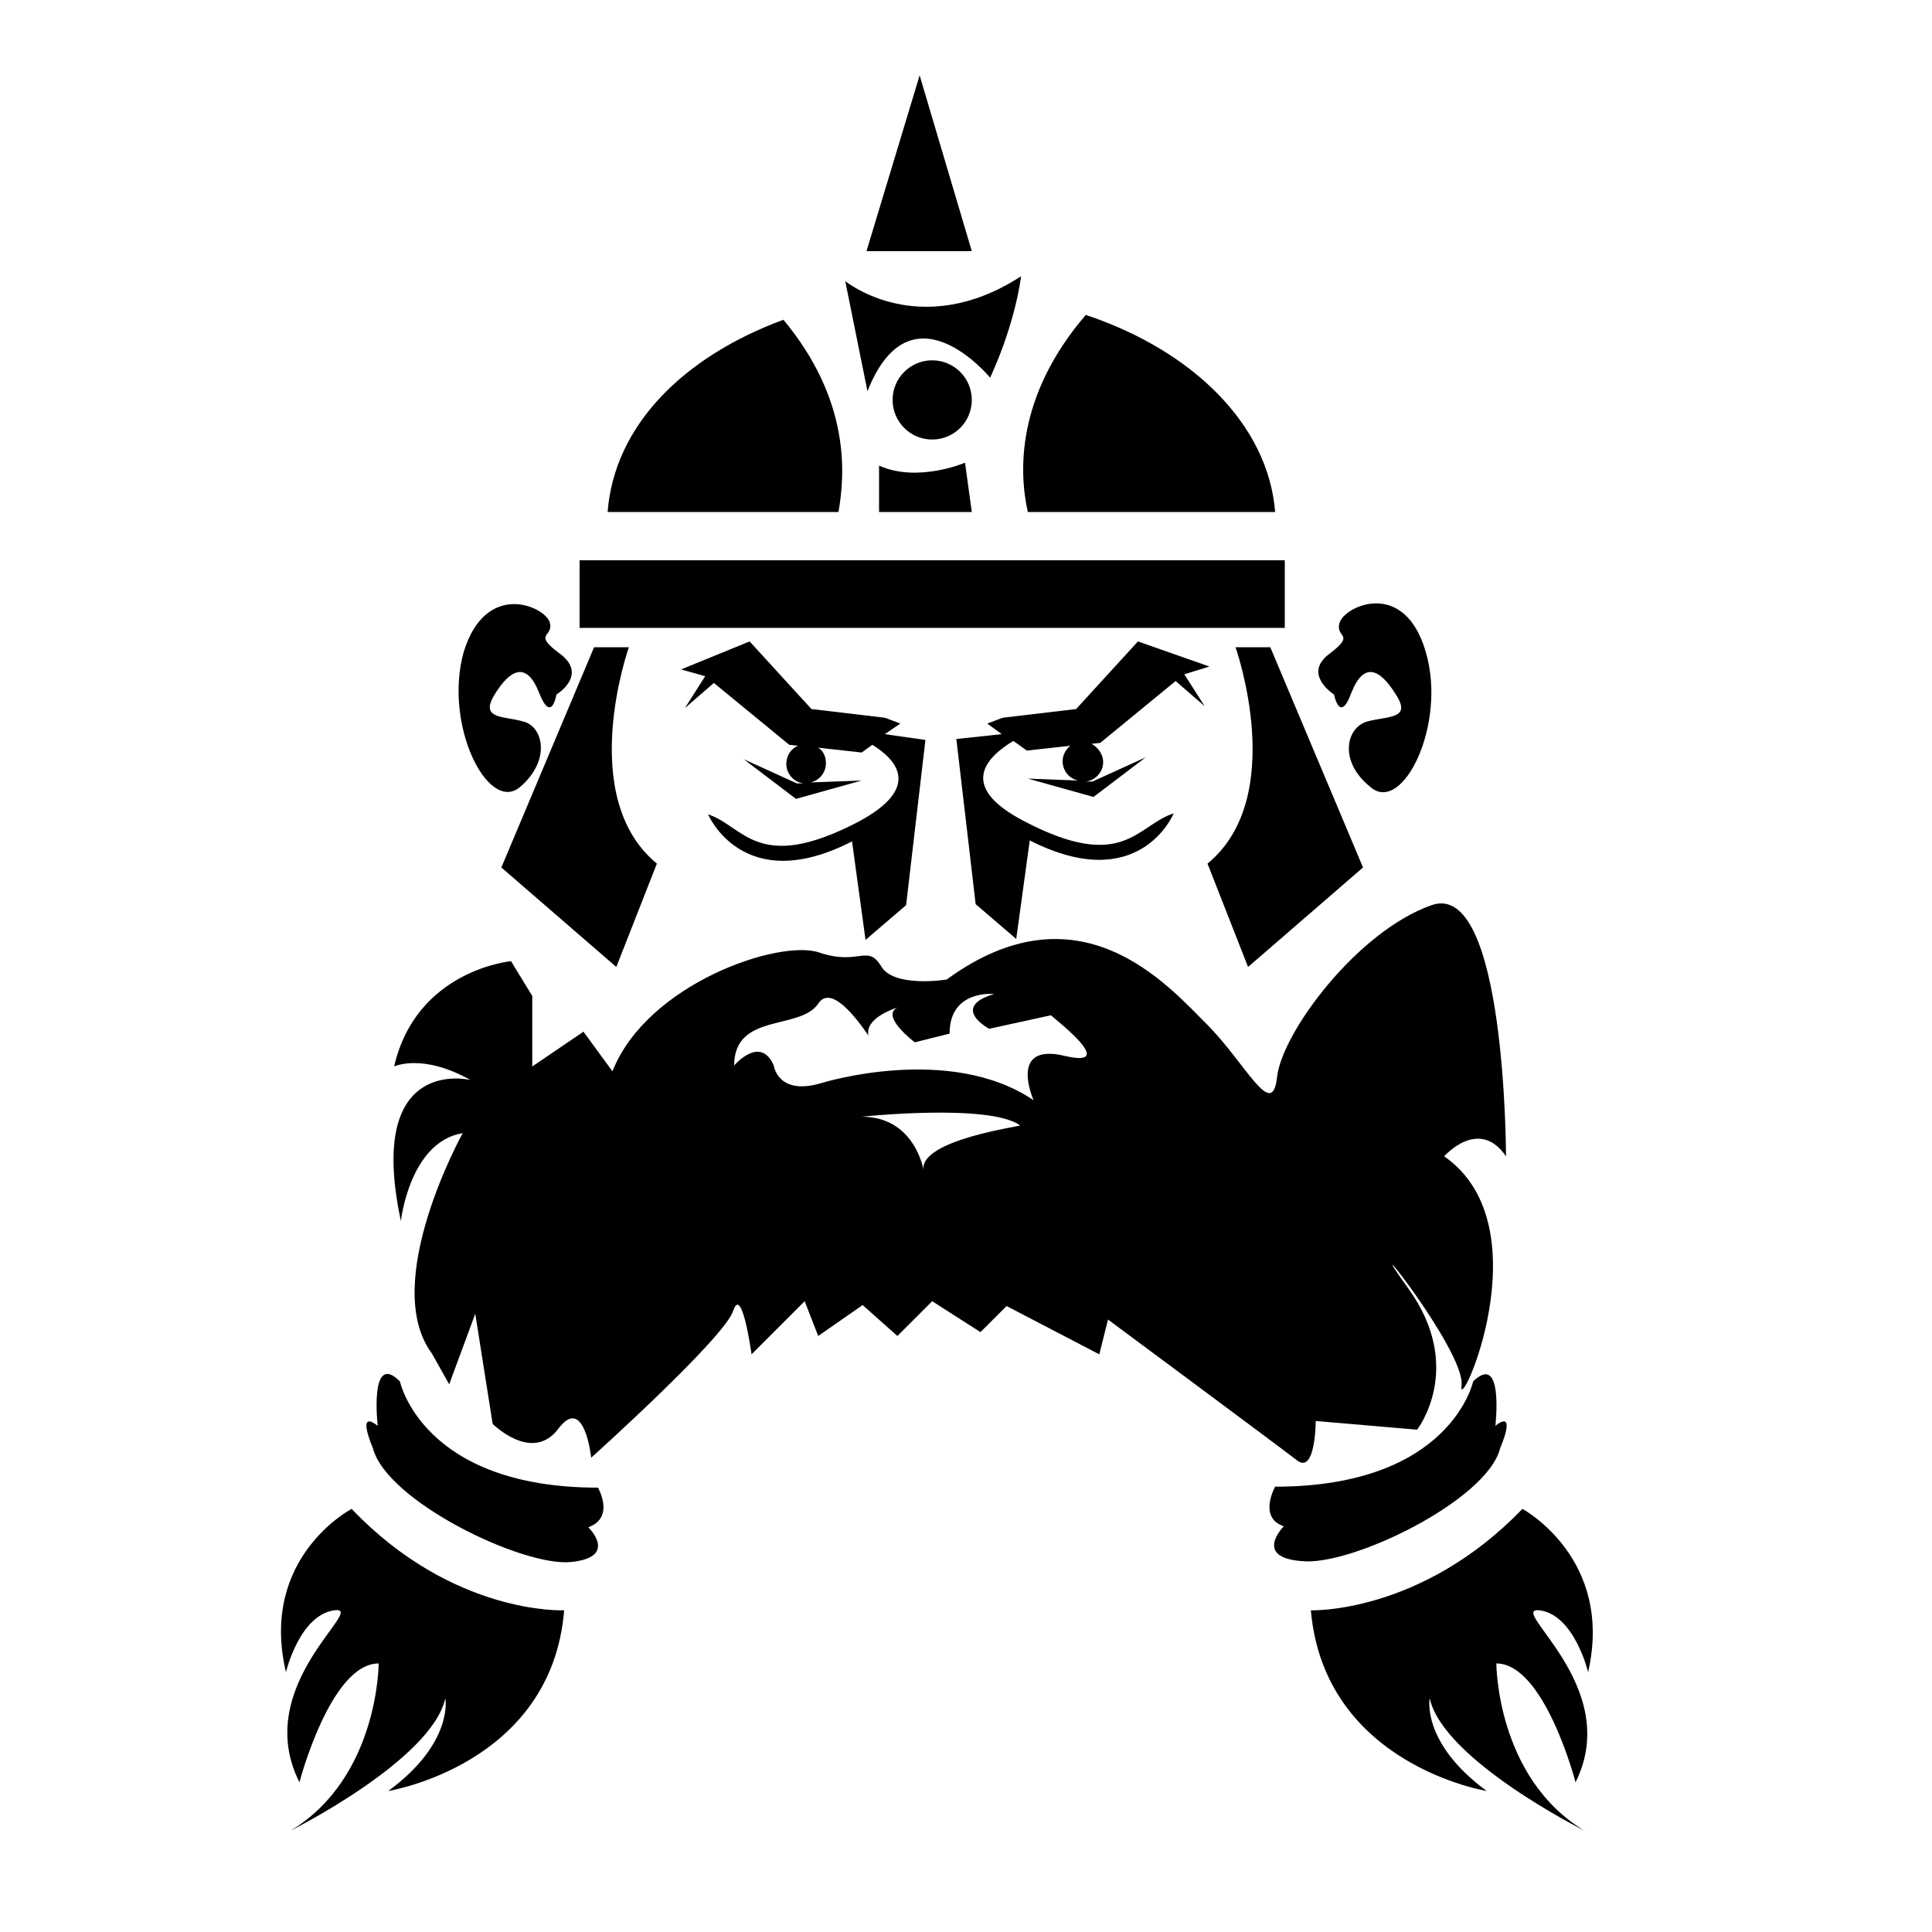 <svg xmlns="http://www.w3.org/2000/svg" xmlns:xlink="http://www.w3.org/1999/xlink" version="1.1" x="0px" y="0px" viewBox="0 0 200 200" enable-background="new 0 0 200 200" xml:space="preserve">
    <g>
        <rect x="60" y="58" width="73" height="7"></rect>
        <path d="M61.5,67l-9.6,22.8l11.9,10.3L68,89.4C59.6,82.5,65.1,67,65.1,67H61.5z"></path>
        <path d="M125,89.4l4.2,10.7l11.9-10.3L131.5,67h-3.6C127.9,67,133.4,82.5,125,89.4z"></path>
        <path d="M138.1,71.9c0,0,0.6,3.1,1.8-0.2c1.3-3.3,3-2.4,4.6,0.2c1.7,2.6-0.9,2.2-3,2.8s-3,4.1,0.4,6.8c3.3,2.8,7.9-6.5,5.7-14   c-2.2-7.6-8.3-4.8-8.9-3.1c-0.6,1.7,1.8,1.1-1.1,3.3C134.8,69.8,138.1,71.9,138.1,71.9z"></path><path d="M53.8,81.5c3.3-2.8,2.4-6.3,0.4-6.8c-2-0.6-4.6-0.2-3-2.8s3.3-3.5,4.6-0.2s1.8,0.2,1.8,0.2s3.3-2,0.4-4.2   c-3-2.2-0.6-1.7-1.1-3.3s-6.6-4.4-8.9,3.1C45.9,75,50.5,84.2,53.8,81.5z"></path>
        <path d="M136.2,147.1l10.5,0.9c0,0,5-6.4-0.9-14.6c-5.9-8.2,5.9,6.4,5.5,10c-0.5,3.6,8.7-16.4-1.8-23.7c0,0,3.6-4.1,6.4,0   c0,0,0-28.7-7.7-26c-7.7,2.7-15.5,13.2-16,17.8s-3.2-1.4-7.3-5.5s-13.2-14.6-26.9-4.6c0,0-5.5,0.9-6.8-1.4c-1.4-2.3-2.3,0-6.4-1.4   s-17.8,3.2-21.4,12.3l-3-4.1l-5.3,3.6v-7.3l-2.2-3.6c0,0-9.8,0.9-12.1,10.9c0,0,2.9-1.4,7.9,1.4c0,0-10.9-2.7-7.2,14.6   c0,0,0.9-8.2,6.4-9.1c0,0-8.6,15.5-3.2,22.8l1.8,3.2l2.7-7.3l1.8,11.4c0,0,4.1,4.1,6.8,0.5c2.7-3.6,3.4,3,3.4,3   s13.8-12.4,14.7-15.2s1.9,4.5,1.9,4.5l5.5-5.5l1.4,3.6l4.6-3.2l3.6,3.2l3.6-3.6l5,3.2l2.7-2.7l9.6,5l0.9-3.6   c0,0,17.8,13.2,19.6,14.6C136.2,152.6,136.2,147.1,136.2,147.1z M95.6,121.1c0,0-0.9-5.5-6.4-5.5c0,0,13.2-1.4,16.4,0.9   C105.7,116.6,95.2,118,95.6,121.1z M110.2,109.3c-5.9-1.4-3.2,4.6-3.2,4.6c-8.7-5.9-21.9-1.8-21.9-1.8c-4.6,1.4-5-1.8-5-1.8   c-1.4-3.2-4.1,0-4.1,0c0-5.5,6.8-3.6,8.7-6.4c1.3-2,3.9,1.4,5.2,3.3c-0.4-1.9,3-2.9,3-2.9c-1.8,0.9,1.8,3.6,1.8,3.6l3.6-0.9   c0-4.6,4.6-4.1,4.6-4.1c-4.6,1.4-0.5,3.6-0.5,3.6l6.4-1.4C108.8,105.2,116.1,110.7,110.2,109.3z"></path>
        <circle cx="96.5" cy="41.4" r="4.1"></circle>
        <path d="M81.1,33.1C70.8,36.9,63.6,44,62.9,53h23.9C87.5,49,88,41.4,81.1,33.1z"></path>
        <path d="M132,53c-0.7-9-8.5-16.7-19.6-20.4c-7.3,8.5-6.9,16.4-6,20.4H132z"></path>
        <path d="M91,48.2V53h9.6l-0.7-5.1C99.9,47.9,95,50,91,48.2z"></path>
        <path d="M102.5,39.1c2.7-5.9,3.2-10.5,3.2-10.5c-10.5,6.8-18.2,0.5-18.2,0.5l2.3,11.4C94.3,29.1,102.5,39.1,102.5,39.1z"></path>
        <polygon points="95.2,7.8 89.7,26 100.6,26  "></polygon>
        <path d="M61.9,154C43.7,154,41.4,143,41.4,143c-3.2-3.2-2.3,4.6-2.3,4.6c-2.3-1.8-0.5,2.3-0.5,2.3c1.4,5.5,15.5,12.3,20.5,11.8   c5-0.5,1.8-3.6,1.8-3.6C63.7,157.1,61.9,154,61.9,154z"></path>
        <path d="M36.4,156.2c0,0-9.6,5-6.8,16.9c0,0,1.4-5.9,5-6.4s-8.7,7.7-3.6,17.8c0,0,3.2-12.3,8.2-12.3c0,0,0,11.8-9.1,17.3   c0,0,14.6-7.3,16-13.7c0,0,0.9,4.6-5.9,9.6c0,0,16.9-2.7,18.2-18.7C58.3,166.7,46.9,167.2,36.4,156.2z"></path>
        <path d="M155.3,149.9c0,0,1.8-4.1-0.5-2.3c0,0,0.9-7.7-2.3-4.6c0,0-2.3,10.9-20.5,10.9c0,0-1.8,3.2,0.9,4.1c0,0-3.2,3.2,1.8,3.6   C139.8,162.2,154,155.3,155.3,149.9z"></path>
        <path d="M159.4,166.7c3.6,0.5,5,6.4,5,6.4c2.7-11.8-6.8-16.9-6.8-16.9c-10.5,10.9-21.9,10.5-21.9,10.5c1.4,16,18.2,18.7,18.2,18.7   c-6.8-5-5.9-9.6-5.9-9.6c1.4,6.4,16,13.7,16,13.7c-9.1-5.5-9.1-17.3-9.1-17.3c5,0,8.2,12.3,8.2,12.3   C168.1,174.5,155.8,166.3,159.4,166.7z"></path>
        <path d="M88.8,85.1c-10.4,5.4-11.8,0.4-15.5-0.8c0,0,3.6,8.6,14.9,2.8l1.4,10.2l4.2-3.6l2-17.1L91.6,76l1.6-1.1l-1.6-0.6l-7.6-0.9   l-6.4-7l-7.1,2.9L73,70l-2.1,3.3l3-2.6l7.8,6.4l0.9,0.1c-0.7,0.3-1.2,1-1.2,1.9c0,1,0.8,1.9,1.8,2l-0.7,0l-5.5-2.5l5.4,4.1l6.8-1.9   L83.9,81c0.9-0.2,1.6-1,1.6-2c0-0.7-0.3-1.3-0.8-1.6l4.5,0.5l1.1-0.8C92.9,78.7,95.4,81.6,88.8,85.1z"></path>
        <path d="M117.8,66.4l-6.4,7l-7.6,0.9l-1.6,0.6l1.5,1.1l-4.7,0.5l2,17.1l4.2,3.6l1.4-10.2c11.4,5.8,14.9-2.8,14.9-2.8   c-3.8,1.2-5.2,6.2-15.5,0.8c-6.9-3.6-3.9-6.6-1.1-8.3l1.4,1l4.5-0.5c-0.5,0.4-0.8,1-0.8,1.6c0,1,0.7,1.8,1.6,2l-5.2-0.2l6.8,1.9   l5.4-4.1l-5.5,2.5l-0.7,0c1-0.1,1.8-1,1.8-2c0-0.8-0.5-1.5-1.2-1.9l0.9-0.1l7.8-6.4l3,2.6l-2.1-3.3l2.6-0.8L117.8,66.4z"></path>
    </g>
</svg>